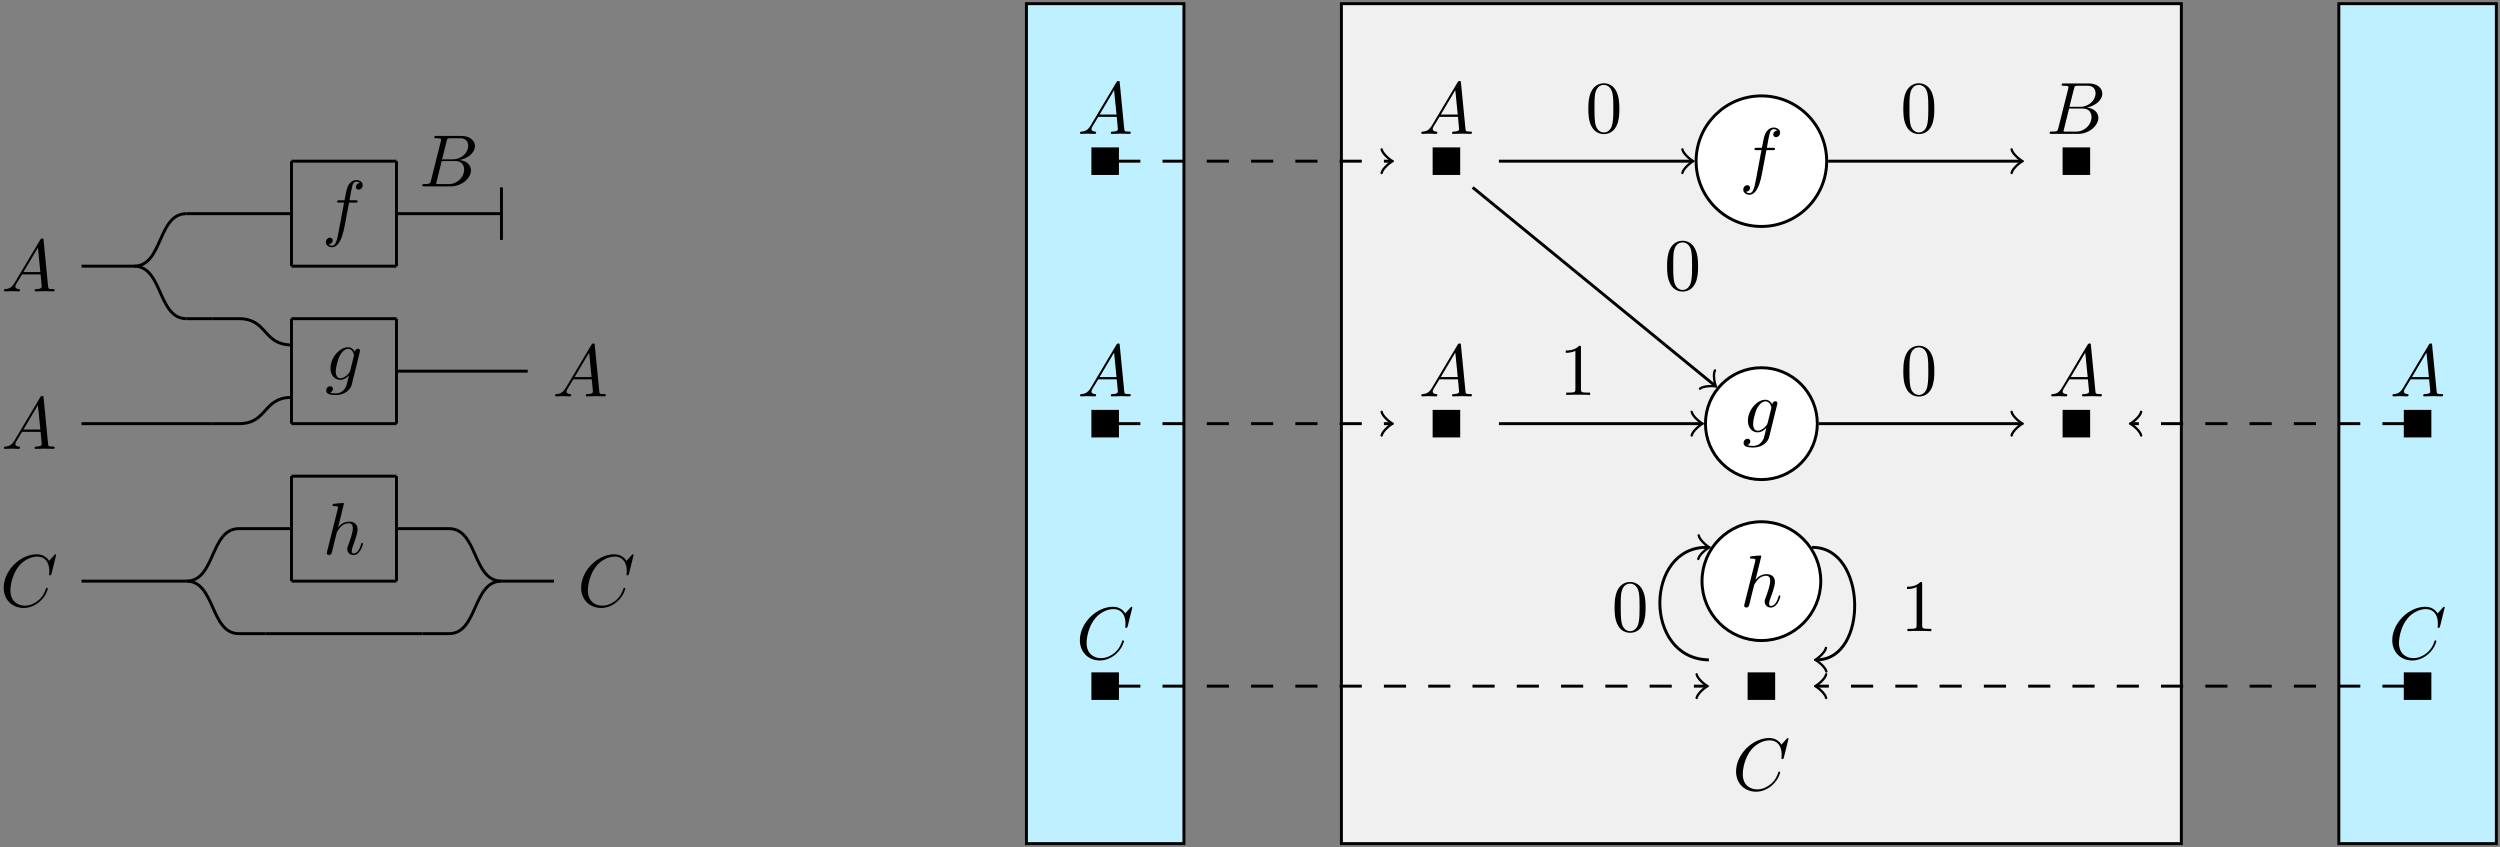 <?xml version="1.0" encoding="UTF-8"?>
<svg xmlns="http://www.w3.org/2000/svg" xmlns:xlink="http://www.w3.org/1999/xlink" width="337.485" height="114.382" viewBox="0 0 337.485 114.382">
<rect x="0" y="0" width="337.485" height="114.382" fill="#808080" stroke="none"/>
<defs>
<g>
<g id="glyph-0-0">
</g>
<g id="glyph-0-1">
<path d="M 1.781 -1.141 C 1.391 -0.484 1 -0.344 0.562 -0.312 C 0.438 -0.297 0.344 -0.297 0.344 -0.109 C 0.344 -0.047 0.406 0 0.484 0 C 0.75 0 1.062 -0.031 1.328 -0.031 C 1.672 -0.031 2.016 0 2.328 0 C 2.391 0 2.516 0 2.516 -0.188 C 2.516 -0.297 2.438 -0.312 2.359 -0.312 C 2.141 -0.328 1.891 -0.406 1.891 -0.656 C 1.891 -0.781 1.953 -0.891 2.031 -1.031 L 2.797 -2.297 L 5.297 -2.297 C 5.312 -2.094 5.453 -0.734 5.453 -0.641 C 5.453 -0.344 4.938 -0.312 4.734 -0.312 C 4.594 -0.312 4.5 -0.312 4.5 -0.109 C 4.5 0 4.609 0 4.641 0 C 5.047 0 5.469 -0.031 5.875 -0.031 C 6.125 -0.031 6.766 0 7.016 0 C 7.062 0 7.188 0 7.188 -0.203 C 7.188 -0.312 7.094 -0.312 6.953 -0.312 C 6.344 -0.312 6.344 -0.375 6.312 -0.672 L 5.703 -6.891 C 5.688 -7.094 5.688 -7.141 5.516 -7.141 C 5.359 -7.141 5.312 -7.062 5.25 -6.969 Z M 2.984 -2.609 L 4.938 -5.906 L 5.266 -2.609 Z M 2.984 -2.609 "/>
</g>
<g id="glyph-0-2">
<path d="M 7.578 -6.922 C 7.578 -6.953 7.562 -7.031 7.469 -7.031 C 7.438 -7.031 7.422 -7.016 7.312 -6.906 L 6.625 -6.141 C 6.531 -6.281 6.078 -7.031 4.969 -7.031 C 2.734 -7.031 0.5 -4.828 0.5 -2.516 C 0.5 -0.875 1.672 0.219 3.203 0.219 C 4.062 0.219 4.828 -0.172 5.359 -0.641 C 6.281 -1.453 6.453 -2.359 6.453 -2.391 C 6.453 -2.5 6.344 -2.5 6.328 -2.5 C 6.266 -2.5 6.219 -2.469 6.203 -2.391 C 6.109 -2.109 5.875 -1.391 5.188 -0.812 C 4.5 -0.266 3.875 -0.094 3.359 -0.094 C 2.469 -0.094 1.406 -0.609 1.406 -2.156 C 1.406 -2.734 1.609 -4.344 2.609 -5.516 C 3.219 -6.219 4.156 -6.719 5.047 -6.719 C 6.062 -6.719 6.656 -5.953 6.656 -4.797 C 6.656 -4.391 6.625 -4.391 6.625 -4.281 C 6.625 -4.188 6.734 -4.188 6.766 -4.188 C 6.891 -4.188 6.891 -4.203 6.953 -4.391 Z M 7.578 -6.922 "/>
</g>
<g id="glyph-0-3">
<path d="M 1.594 -0.781 C 1.5 -0.391 1.469 -0.312 0.688 -0.312 C 0.516 -0.312 0.422 -0.312 0.422 -0.109 C 0.422 0 0.516 0 0.688 0 L 4.25 0 C 5.828 0 7 -1.172 7 -2.156 C 7 -2.875 6.422 -3.453 5.453 -3.562 C 6.484 -3.75 7.531 -4.484 7.531 -5.438 C 7.531 -6.172 6.875 -6.812 5.688 -6.812 L 2.328 -6.812 C 2.141 -6.812 2.047 -6.812 2.047 -6.609 C 2.047 -6.5 2.141 -6.5 2.328 -6.5 C 2.344 -6.5 2.531 -6.5 2.703 -6.484 C 2.875 -6.453 2.969 -6.453 2.969 -6.312 C 2.969 -6.281 2.953 -6.25 2.938 -6.125 Z M 3.094 -3.656 L 3.719 -6.125 C 3.812 -6.469 3.828 -6.5 4.25 -6.5 L 5.547 -6.5 C 6.422 -6.5 6.625 -5.906 6.625 -5.469 C 6.625 -4.594 5.766 -3.656 4.562 -3.656 Z M 2.656 -0.312 C 2.516 -0.312 2.5 -0.312 2.438 -0.312 C 2.328 -0.328 2.297 -0.344 2.297 -0.422 C 2.297 -0.453 2.297 -0.469 2.359 -0.641 L 3.047 -3.422 L 4.922 -3.422 C 5.875 -3.422 6.078 -2.688 6.078 -2.266 C 6.078 -1.281 5.188 -0.312 4 -0.312 Z M 2.656 -0.312 "/>
</g>
<g id="glyph-0-4">
<path d="M 4.688 -3.766 C 4.703 -3.812 4.719 -3.875 4.719 -3.938 C 4.719 -4.109 4.609 -4.203 4.438 -4.203 C 4.344 -4.203 4.062 -4.141 4.031 -3.781 C 3.844 -4.141 3.5 -4.406 3.094 -4.406 C 1.969 -4.406 0.734 -3.016 0.734 -1.578 C 0.734 -0.594 1.328 0 2.047 0 C 2.641 0 3.109 -0.469 3.203 -0.578 L 3.219 -0.562 C 3.016 0.312 2.891 0.734 2.891 0.75 C 2.844 0.844 2.516 1.828 1.453 1.828 C 1.266 1.828 0.938 1.812 0.656 1.719 C 0.953 1.641 1.062 1.375 1.062 1.203 C 1.062 1.047 0.953 0.859 0.688 0.859 C 0.469 0.859 0.156 1.031 0.156 1.438 C 0.156 1.844 0.516 2.047 1.469 2.047 C 2.719 2.047 3.438 1.266 3.594 0.672 Z M 3.406 -1.281 C 3.344 -1.016 3.109 -0.766 2.891 -0.578 C 2.688 -0.406 2.375 -0.219 2.078 -0.219 C 1.578 -0.219 1.438 -0.734 1.438 -1.141 C 1.438 -1.609 1.719 -2.797 2 -3.297 C 2.266 -3.781 2.688 -4.188 3.109 -4.188 C 3.766 -4.188 3.906 -3.375 3.906 -3.328 C 3.906 -3.281 3.891 -3.219 3.875 -3.188 Z M 3.406 -1.281 "/>
</g>
<g id="glyph-0-5">
<path d="M 3.656 -3.984 L 4.516 -3.984 C 4.719 -3.984 4.812 -3.984 4.812 -4.188 C 4.812 -4.297 4.719 -4.297 4.547 -4.297 L 3.719 -4.297 L 3.922 -5.438 C 3.969 -5.641 4.109 -6.344 4.172 -6.469 C 4.25 -6.656 4.422 -6.812 4.641 -6.812 C 4.672 -6.812 4.938 -6.812 5.125 -6.625 C 4.688 -6.594 4.578 -6.234 4.578 -6.094 C 4.578 -5.859 4.766 -5.734 4.953 -5.734 C 5.219 -5.734 5.5 -5.969 5.5 -6.344 C 5.5 -6.797 5.047 -7.031 4.641 -7.031 C 4.297 -7.031 3.672 -6.844 3.375 -5.859 C 3.312 -5.656 3.281 -5.547 3.047 -4.297 L 2.359 -4.297 C 2.156 -4.297 2.047 -4.297 2.047 -4.109 C 2.047 -3.984 2.141 -3.984 2.328 -3.984 L 2.984 -3.984 L 2.25 -0.047 C 2.062 0.922 1.891 1.828 1.375 1.828 C 1.328 1.828 1.094 1.828 0.891 1.641 C 1.359 1.609 1.453 1.25 1.453 1.109 C 1.453 0.875 1.266 0.75 1.078 0.75 C 0.812 0.75 0.531 0.984 0.531 1.359 C 0.531 1.797 0.969 2.047 1.375 2.047 C 1.922 2.047 2.328 1.453 2.5 1.078 C 2.828 0.453 3.047 -0.75 3.062 -0.828 Z M 3.656 -3.984 "/>
</g>
<g id="glyph-0-6">
<path d="M 2.859 -6.812 C 2.859 -6.812 2.859 -6.922 2.734 -6.922 C 2.5 -6.922 1.781 -6.844 1.516 -6.812 C 1.438 -6.812 1.328 -6.797 1.328 -6.625 C 1.328 -6.5 1.422 -6.5 1.562 -6.5 C 2.047 -6.5 2.062 -6.438 2.062 -6.328 L 2.031 -6.125 L 0.594 -0.391 C 0.547 -0.25 0.547 -0.234 0.547 -0.172 C 0.547 0.062 0.75 0.109 0.844 0.109 C 1 0.109 1.156 -0.016 1.203 -0.156 L 1.391 -0.906 L 1.609 -1.797 C 1.672 -2.031 1.734 -2.25 1.781 -2.469 C 1.797 -2.531 1.891 -2.859 1.891 -2.922 C 1.922 -3.016 2.234 -3.562 2.578 -3.844 C 2.797 -4 3.094 -4.188 3.531 -4.188 C 3.953 -4.188 4.062 -3.844 4.062 -3.484 C 4.062 -2.953 3.688 -1.859 3.453 -1.25 C 3.375 -1.031 3.312 -0.906 3.312 -0.703 C 3.312 -0.234 3.672 0.109 4.141 0.109 C 5.078 0.109 5.438 -1.344 5.438 -1.422 C 5.438 -1.531 5.359 -1.531 5.328 -1.531 C 5.219 -1.531 5.219 -1.5 5.172 -1.344 C 5.031 -0.812 4.703 -0.109 4.156 -0.109 C 3.984 -0.109 3.922 -0.203 3.922 -0.438 C 3.922 -0.688 4 -0.922 4.094 -1.141 C 4.25 -1.578 4.703 -2.766 4.703 -3.344 C 4.703 -3.984 4.312 -4.406 3.562 -4.406 C 2.938 -4.406 2.453 -4.094 2.078 -3.641 Z M 2.859 -6.812 "/>
</g>
<g id="glyph-1-0">
</g>
<g id="glyph-1-1">
<path d="M 4.578 -3.188 C 4.578 -3.984 4.531 -4.781 4.188 -5.516 C 3.734 -6.484 2.906 -6.641 2.5 -6.641 C 1.891 -6.641 1.172 -6.375 0.75 -5.453 C 0.438 -4.766 0.391 -3.984 0.391 -3.188 C 0.391 -2.438 0.422 -1.547 0.844 -0.781 C 1.266 0.016 2 0.219 2.484 0.219 C 3.016 0.219 3.781 0.016 4.219 -0.938 C 4.531 -1.625 4.578 -2.406 4.578 -3.188 Z M 2.484 0 C 2.094 0 1.5 -0.25 1.328 -1.203 C 1.219 -1.797 1.219 -2.719 1.219 -3.312 C 1.219 -3.953 1.219 -4.609 1.297 -5.141 C 1.484 -6.328 2.234 -6.422 2.484 -6.422 C 2.812 -6.422 3.469 -6.234 3.656 -5.25 C 3.766 -4.688 3.766 -3.938 3.766 -3.312 C 3.766 -2.562 3.766 -1.891 3.656 -1.25 C 3.5 -0.297 2.938 0 2.484 0 Z M 2.484 0 "/>
</g>
<g id="glyph-1-2">
<path d="M 2.938 -6.375 C 2.938 -6.625 2.938 -6.641 2.703 -6.641 C 2.078 -6 1.203 -6 0.891 -6 L 0.891 -5.688 C 1.094 -5.688 1.672 -5.688 2.188 -5.953 L 2.188 -0.781 C 2.188 -0.422 2.156 -0.312 1.266 -0.312 L 0.953 -0.312 L 0.953 0 C 1.297 -0.031 2.156 -0.031 2.562 -0.031 C 2.953 -0.031 3.828 -0.031 4.172 0 L 4.172 -0.312 L 3.859 -0.312 C 2.953 -0.312 2.938 -0.422 2.938 -0.781 Z M 2.938 -6.375 "/>
</g>
</g>
<clipPath id="clip-0">
<path clip-rule="nonzero" d="M 180 0 L 295 0 L 295 114.383 L 180 114.383 Z M 180 0 "/>
</clipPath>
<clipPath id="clip-1">
<path clip-rule="nonzero" d="M 315 0 L 337.484 0 L 337.484 114.383 L 315 114.383 Z M 315 0 "/>
</clipPath>
<clipPath id="clip-2">
<path clip-rule="nonzero" d="M 138 0 L 161 0 L 161 114.383 L 138 114.383 Z M 138 0 "/>
</clipPath>
</defs>
<path fill="none" stroke-width="0.399" stroke-linecap="butt" stroke-linejoin="miter" stroke="rgb(0%, 0%, 0%)" stroke-opacity="1" stroke-miterlimit="10" d="M -99.212 21.261 L -92.126 21.261 " transform="matrix(1, 0, 0, -1, 110.216, 57.191)"/>
<path fill="none" stroke-width="0.399" stroke-linecap="butt" stroke-linejoin="miter" stroke="rgb(0%, 0%, 0%)" stroke-opacity="1" stroke-miterlimit="10" d="M -92.126 21.261 C -88.204 21.261 -88.966 28.347 -85.04 28.347 " transform="matrix(1, 0, 0, -1, 110.216, 57.191)"/>
<path fill="none" stroke-width="0.399" stroke-linecap="butt" stroke-linejoin="miter" stroke="rgb(0%, 0%, 0%)" stroke-opacity="1" stroke-miterlimit="10" d="M -92.126 21.261 C -88.204 21.261 -88.966 14.171 -85.04 14.171 " transform="matrix(1, 0, 0, -1, 110.216, 57.191)"/>
<path fill="none" stroke-width="0.399" stroke-linecap="butt" stroke-linejoin="miter" stroke="rgb(0%, 0%, 0%)" stroke-opacity="1" stroke-miterlimit="10" d="M -85.04 14.171 L -81.497 14.171 " transform="matrix(1, 0, 0, -1, 110.216, 57.191)"/>
<path fill="none" stroke-width="0.399" stroke-linecap="butt" stroke-linejoin="miter" stroke="rgb(0%, 0%, 0%)" stroke-opacity="1" stroke-miterlimit="10" d="M -85.04 28.347 L -70.868 28.347 " transform="matrix(1, 0, 0, -1, 110.216, 57.191)"/>
<path fill="none" stroke-width="0.399" stroke-linecap="butt" stroke-linejoin="miter" stroke="rgb(0%, 0%, 0%)" stroke-opacity="1" stroke-miterlimit="10" d="M -99.212 -0 L -81.497 -0 " transform="matrix(1, 0, 0, -1, 110.216, 57.191)"/>
<path fill="none" stroke-width="0.399" stroke-linecap="butt" stroke-linejoin="miter" stroke="rgb(0%, 0%, 0%)" stroke-opacity="1" stroke-miterlimit="10" d="M -99.212 -21.258 L -85.04 -21.258 " transform="matrix(1, 0, 0, -1, 110.216, 57.191)"/>
<path fill="none" stroke-width="0.399" stroke-linecap="butt" stroke-linejoin="miter" stroke="rgb(0%, 0%, 0%)" stroke-opacity="1" stroke-miterlimit="10" d="M -85.04 -21.258 C -81.118 -21.258 -81.876 -14.172 -77.954 -14.172 " transform="matrix(1, 0, 0, -1, 110.216, 57.191)"/>
<path fill="none" stroke-width="0.399" stroke-linecap="butt" stroke-linejoin="miter" stroke="rgb(0%, 0%, 0%)" stroke-opacity="1" stroke-miterlimit="10" d="M -85.04 -21.258 C -81.118 -21.258 -81.876 -28.348 -77.954 -28.348 " transform="matrix(1, 0, 0, -1, 110.216, 57.191)"/>
<path fill="none" stroke-width="0.399" stroke-linecap="butt" stroke-linejoin="miter" stroke="rgb(0%, 0%, 0%)" stroke-opacity="1" stroke-miterlimit="10" d="M -35.435 -21.258 L -42.521 -21.258 " transform="matrix(1, 0, 0, -1, 110.216, 57.191)"/>
<path fill="none" stroke-width="0.399" stroke-linecap="butt" stroke-linejoin="miter" stroke="rgb(0%, 0%, 0%)" stroke-opacity="1" stroke-miterlimit="10" d="M -42.521 -21.258 C -46.443 -21.258 -45.685 -14.172 -49.607 -14.172 " transform="matrix(1, 0, 0, -1, 110.216, 57.191)"/>
<path fill="none" stroke-width="0.399" stroke-linecap="butt" stroke-linejoin="miter" stroke="rgb(0%, 0%, 0%)" stroke-opacity="1" stroke-miterlimit="10" d="M -42.521 -21.258 C -46.443 -21.258 -45.685 -28.348 -49.607 -28.348 " transform="matrix(1, 0, 0, -1, 110.216, 57.191)"/>
<path fill="none" stroke-width="0.399" stroke-linecap="butt" stroke-linejoin="miter" stroke="rgb(0%, 0%, 0%)" stroke-opacity="1" stroke-miterlimit="10" d="M -77.954 -28.348 L -74.411 -28.348 " transform="matrix(1, 0, 0, -1, 110.216, 57.191)"/>
<path fill="none" stroke-width="0.399" stroke-linecap="butt" stroke-linejoin="miter" stroke="rgb(0%, 0%, 0%)" stroke-opacity="1" stroke-miterlimit="10" d="M -53.15 -28.348 L -49.607 -28.348 " transform="matrix(1, 0, 0, -1, 110.216, 57.191)"/>
<path fill="none" stroke-width="0.399" stroke-linecap="butt" stroke-linejoin="miter" stroke="rgb(0%, 0%, 0%)" stroke-opacity="1" stroke-miterlimit="10" d="M -74.411 -28.348 L -53.15 -28.348 " transform="matrix(1, 0, 0, -1, 110.216, 57.191)"/>
<path fill="none" stroke-width="0.399" stroke-linecap="butt" stroke-linejoin="miter" stroke="rgb(0%, 0%, 0%)" stroke-opacity="1" stroke-miterlimit="10" d="M -42.521 31.89 L -42.521 24.804 " transform="matrix(1, 0, 0, -1, 110.216, 57.191)"/>
<path fill="none" stroke-width="0.399" stroke-linecap="butt" stroke-linejoin="miter" stroke="rgb(0%, 0%, 0%)" stroke-opacity="1" stroke-miterlimit="10" d="M -56.693 28.347 L -42.521 28.347 " transform="matrix(1, 0, 0, -1, 110.216, 57.191)"/>
<path fill="none" stroke-width="0.399" stroke-linecap="butt" stroke-linejoin="miter" stroke="rgb(0%, 0%, 0%)" stroke-opacity="1" stroke-miterlimit="10" d="M -70.868 14.171 L -56.693 14.171 " transform="matrix(1, 0, 0, -1, 110.216, 57.191)"/>
<path fill="none" stroke-width="0.399" stroke-linecap="butt" stroke-linejoin="miter" stroke="rgb(0%, 0%, 0%)" stroke-opacity="1" stroke-miterlimit="10" d="M -56.693 14.171 L -56.693 -0 " transform="matrix(1, 0, 0, -1, 110.216, 57.191)"/>
<path fill="none" stroke-width="0.399" stroke-linecap="butt" stroke-linejoin="miter" stroke="rgb(0%, 0%, 0%)" stroke-opacity="1" stroke-miterlimit="10" d="M -56.693 -0 L -70.868 -0 " transform="matrix(1, 0, 0, -1, 110.216, 57.191)"/>
<path fill="none" stroke-width="0.399" stroke-linecap="butt" stroke-linejoin="miter" stroke="rgb(0%, 0%, 0%)" stroke-opacity="1" stroke-miterlimit="10" d="M -70.868 -0 L -70.868 14.171 " transform="matrix(1, 0, 0, -1, 110.216, 57.191)"/>
<path fill="none" stroke-width="0.399" stroke-linecap="butt" stroke-linejoin="miter" stroke="rgb(0%, 0%, 0%)" stroke-opacity="1" stroke-miterlimit="10" d="M -77.954 14.171 C -74.075 14.171 -74.743 10.629 -70.868 10.629 " transform="matrix(1, 0, 0, -1, 110.216, 57.191)"/>
<path fill="none" stroke-width="0.399" stroke-linecap="butt" stroke-linejoin="miter" stroke="rgb(0%, 0%, 0%)" stroke-opacity="1" stroke-miterlimit="10" d="M -56.693 7.086 L -38.978 7.086 " transform="matrix(1, 0, 0, -1, 110.216, 57.191)"/>
<path fill="none" stroke-width="0.399" stroke-linecap="butt" stroke-linejoin="miter" stroke="rgb(0%, 0%, 0%)" stroke-opacity="1" stroke-miterlimit="10" d="M -77.954 -0 C -74.075 -0 -74.743 3.543 -70.868 3.543 " transform="matrix(1, 0, 0, -1, 110.216, 57.191)"/>
<path fill="none" stroke-width="0.399" stroke-linecap="butt" stroke-linejoin="miter" stroke="rgb(0%, 0%, 0%)" stroke-opacity="1" stroke-miterlimit="10" d="M -70.868 35.433 L -56.693 35.433 " transform="matrix(1, 0, 0, -1, 110.216, 57.191)"/>
<path fill="none" stroke-width="0.399" stroke-linecap="butt" stroke-linejoin="miter" stroke="rgb(0%, 0%, 0%)" stroke-opacity="1" stroke-miterlimit="10" d="M -56.693 35.433 L -56.693 21.261 " transform="matrix(1, 0, 0, -1, 110.216, 57.191)"/>
<path fill="none" stroke-width="0.399" stroke-linecap="butt" stroke-linejoin="miter" stroke="rgb(0%, 0%, 0%)" stroke-opacity="1" stroke-miterlimit="10" d="M -56.693 21.261 L -70.868 21.261 " transform="matrix(1, 0, 0, -1, 110.216, 57.191)"/>
<path fill="none" stroke-width="0.399" stroke-linecap="butt" stroke-linejoin="miter" stroke="rgb(0%, 0%, 0%)" stroke-opacity="1" stroke-miterlimit="10" d="M -70.868 21.261 L -70.868 35.433 " transform="matrix(1, 0, 0, -1, 110.216, 57.191)"/>
<path fill="none" stroke-width="0.399" stroke-linecap="butt" stroke-linejoin="miter" stroke="rgb(0%, 0%, 0%)" stroke-opacity="1" stroke-miterlimit="10" d="M -81.497 14.171 L -77.954 14.171 " transform="matrix(1, 0, 0, -1, 110.216, 57.191)"/>
<path fill="none" stroke-width="0.399" stroke-linecap="butt" stroke-linejoin="miter" stroke="rgb(0%, 0%, 0%)" stroke-opacity="1" stroke-miterlimit="10" d="M -81.497 -0 L -77.954 -0 " transform="matrix(1, 0, 0, -1, 110.216, 57.191)"/>
<path fill="none" stroke-width="0.399" stroke-linecap="butt" stroke-linejoin="miter" stroke="rgb(0%, 0%, 0%)" stroke-opacity="1" stroke-miterlimit="10" d="M -70.868 -7.086 L -56.693 -7.086 " transform="matrix(1, 0, 0, -1, 110.216, 57.191)"/>
<path fill="none" stroke-width="0.399" stroke-linecap="butt" stroke-linejoin="miter" stroke="rgb(0%, 0%, 0%)" stroke-opacity="1" stroke-miterlimit="10" d="M -56.693 -7.086 L -56.693 -21.258 " transform="matrix(1, 0, 0, -1, 110.216, 57.191)"/>
<path fill="none" stroke-width="0.399" stroke-linecap="butt" stroke-linejoin="miter" stroke="rgb(0%, 0%, 0%)" stroke-opacity="1" stroke-miterlimit="10" d="M -56.693 -21.258 L -70.868 -21.258 " transform="matrix(1, 0, 0, -1, 110.216, 57.191)"/>
<path fill="none" stroke-width="0.399" stroke-linecap="butt" stroke-linejoin="miter" stroke="rgb(0%, 0%, 0%)" stroke-opacity="1" stroke-miterlimit="10" d="M -70.868 -21.258 L -70.868 -7.086 " transform="matrix(1, 0, 0, -1, 110.216, 57.191)"/>
<path fill="none" stroke-width="0.399" stroke-linecap="butt" stroke-linejoin="miter" stroke="rgb(0%, 0%, 0%)" stroke-opacity="1" stroke-miterlimit="10" d="M -77.954 -14.172 L -70.868 -14.172 " transform="matrix(1, 0, 0, -1, 110.216, 57.191)"/>
<path fill="none" stroke-width="0.399" stroke-linecap="butt" stroke-linejoin="miter" stroke="rgb(0%, 0%, 0%)" stroke-opacity="1" stroke-miterlimit="10" d="M -56.693 -14.172 L -49.607 -14.172 " transform="matrix(1, 0, 0, -1, 110.216, 57.191)"/>
<path fill-rule="nonzero" fill="rgb(94.119%, 94.119%, 94.119%)" fill-opacity="1" d="M 294.469 113.883 L 181.082 113.883 L 181.082 0.496 L 294.469 0.496 Z M 294.469 113.883 "/>
<g clip-path="url(#clip-0)">
<path fill="none" stroke-width="0.399" stroke-linecap="butt" stroke-linejoin="miter" stroke="rgb(0%, 0%, 0%)" stroke-opacity="1" stroke-miterlimit="10" d="M 184.253 -56.692 L 70.866 -56.692 L 70.866 56.695 L 184.253 56.695 Z M 184.253 -56.692 " transform="matrix(1, 0, 0, -1, 110.216, 57.191)"/>
</g>
<path fill-rule="nonzero" fill="rgb(74.509%, 94.119%, 100%)" fill-opacity="1" d="M 315.73 0.496 L 336.992 0.496 L 336.992 113.883 L 315.73 113.883 Z M 315.73 0.496 "/>
<g clip-path="url(#clip-1)">
<path fill="none" stroke-width="0.399" stroke-linecap="butt" stroke-linejoin="miter" stroke="rgb(0%, 0%, 0%)" stroke-opacity="1" stroke-miterlimit="10" d="M 205.514 56.695 L 226.776 56.695 L 226.776 -56.692 L 205.514 -56.692 Z M 205.514 56.695 " transform="matrix(1, 0, 0, -1, 110.216, 57.191)"/>
</g>
<path fill-rule="nonzero" fill="rgb(74.509%, 94.119%, 100%)" fill-opacity="1" d="M 138.562 0.496 L 159.824 0.496 L 159.824 113.883 L 138.562 113.883 Z M 138.562 0.496 "/>
<g clip-path="url(#clip-2)">
<path fill="none" stroke-width="0.399" stroke-linecap="butt" stroke-linejoin="miter" stroke="rgb(0%, 0%, 0%)" stroke-opacity="1" stroke-miterlimit="10" d="M 28.346 56.695 L 49.608 56.695 L 49.608 -56.692 L 28.346 -56.692 Z M 28.346 56.695 " transform="matrix(1, 0, 0, -1, 110.216, 57.191)"/>
</g>
<path fill="none" stroke-width="0.399" stroke-linecap="butt" stroke-linejoin="miter" stroke="rgb(0%, 0%, 0%)" stroke-opacity="1" stroke-miterlimit="10" d="M 120.475 -31.891 C 111.557 -31.743 111.807 -16.555 120.268 -16.696 " transform="matrix(1, 0, 0, -1, 110.216, 57.191)"/>
<path fill="none" stroke-width="0.319" stroke-linecap="round" stroke-linejoin="round" stroke="rgb(0%, 0%, 0%)" stroke-opacity="1" stroke-miterlimit="10" d="M -1.197 1.593 C -1.097 0.997 0 0.101 0.299 0.001 C -0.001 -0.098 -1.095 -0.995 -1.195 -1.595 " transform="matrix(1, 0.017, 0.017, -1, 230.483, 73.886)"/>
<path fill="none" stroke-width="0.399" stroke-linecap="butt" stroke-linejoin="miter" stroke="rgb(0%, 0%, 0%)" stroke-opacity="1" stroke-miterlimit="10" d="M 134.397 -16.704 C 141.827 -16.579 142.077 -31.766 135.104 -31.883 " transform="matrix(1, 0, 0, -1, 110.216, 57.191)"/>
<path fill="none" stroke-width="0.319" stroke-linecap="round" stroke-linejoin="round" stroke="rgb(0%, 0%, 0%)" stroke-opacity="1" stroke-miterlimit="10" d="M -1.195 1.595 C -1.096 0.995 -0.001 0.098 0.298 -0 C -0 -0.101 -1.097 -0.997 -1.197 -1.593 " transform="matrix(-1, 0.017, 0.017, 1, 245.322, 89.074)"/>
<path fill="none" stroke-width="0.399" stroke-linecap="butt" stroke-linejoin="miter" stroke="rgb(0%, 0%, 0%)" stroke-opacity="1" stroke-miterlimit="10" d="M 92.128 -0 L 119.354 -0 " transform="matrix(1, 0, 0, -1, 110.216, 57.191)"/>
<path fill="none" stroke-width="0.319" stroke-linecap="round" stroke-linejoin="round" stroke="rgb(0%, 0%, 0%)" stroke-opacity="1" stroke-miterlimit="10" d="M -1.197 1.593 C -1.096 0.996 0.002 0.101 0.299 -0 C 0.002 -0.098 -1.096 -0.997 -1.197 -1.594 " transform="matrix(1, 0, 0, -1, 229.568, 57.191)"/>
<path fill="none" stroke-width="0.399" stroke-linecap="butt" stroke-linejoin="miter" stroke="rgb(0%, 0%, 0%)" stroke-opacity="1" stroke-miterlimit="10" d="M 92.128 35.433 L 118.093 35.433 " transform="matrix(1, 0, 0, -1, 110.216, 57.191)"/>
<path fill="none" stroke-width="0.319" stroke-linecap="round" stroke-linejoin="round" stroke="rgb(0%, 0%, 0%)" stroke-opacity="1" stroke-miterlimit="10" d="M -1.194 1.593 C -1.097 0.996 0.001 0.101 0.298 -0 C 0.001 -0.098 -1.097 -0.996 -1.194 -1.594 " transform="matrix(1, 0, 0, -1, 228.308, 21.758)"/>
<path fill="none" stroke-width="0.399" stroke-linecap="butt" stroke-linejoin="miter" stroke="rgb(0%, 0%, 0%)" stroke-opacity="1" stroke-miterlimit="10" d="M 136.573 35.433 L 162.534 35.433 " transform="matrix(1, 0, 0, -1, 110.216, 57.191)"/>
<path fill="none" stroke-width="0.319" stroke-linecap="round" stroke-linejoin="round" stroke="rgb(0%, 0%, 0%)" stroke-opacity="1" stroke-miterlimit="10" d="M -1.197 1.593 C -1.096 0.996 -0.002 0.101 0.299 -0 C -0.002 -0.098 -1.096 -0.996 -1.197 -1.594 " transform="matrix(1, 0, 0, -1, 272.752, 21.758)"/>
<path fill="none" stroke-width="0.399" stroke-linecap="butt" stroke-linejoin="miter" stroke="rgb(0%, 0%, 0%)" stroke-opacity="1" stroke-miterlimit="10" d="M 135.311 -0 L 162.534 -0 " transform="matrix(1, 0, 0, -1, 110.216, 57.191)"/>
<path fill="none" stroke-width="0.319" stroke-linecap="round" stroke-linejoin="round" stroke="rgb(0%, 0%, 0%)" stroke-opacity="1" stroke-miterlimit="10" d="M -1.197 1.593 C -1.096 0.996 -0.002 0.101 0.299 -0 C -0.002 -0.098 -1.096 -0.997 -1.197 -1.594 " transform="matrix(1, 0, 0, -1, 272.752, 57.191)"/>
<path fill="none" stroke-width="0.399" stroke-linecap="butt" stroke-linejoin="miter" stroke="rgb(0%, 0%, 0%)" stroke-opacity="1" stroke-dasharray="2.989 2.989" stroke-miterlimit="10" d="M 40.737 -35.434 L 120.014 -35.434 " transform="matrix(1, 0, 0, -1, 110.216, 57.191)"/>
<path fill="none" stroke-width="0.319" stroke-linecap="round" stroke-linejoin="round" stroke="rgb(0%, 0%, 0%)" stroke-opacity="1" stroke-miterlimit="10" d="M -1.196 1.593 C -1.095 0.996 -0.001 0.101 0.3 -0.001 C -0.001 -0.098 -1.095 -0.997 -1.196 -1.594 " transform="matrix(1, 0, 0, -1, 230.232, 92.624)"/>
<path fill="none" stroke-width="0.399" stroke-linecap="butt" stroke-linejoin="miter" stroke="rgb(0%, 0%, 0%)" stroke-opacity="1" stroke-dasharray="2.989 2.989" stroke-miterlimit="10" d="M 214.386 -35.434 L 135.104 -35.434 " transform="matrix(1, 0, 0, -1, 110.216, 57.191)"/>
<path fill="none" stroke-width="0.319" stroke-linecap="round" stroke-linejoin="round" stroke="rgb(0%, 0%, 0%)" stroke-opacity="1" stroke-miterlimit="10" d="M -1.194 1.594 C -1.096 0.997 0.001 0.098 0.298 0.001 C 0.001 -0.101 -1.096 -0.996 -1.194 -1.593 " transform="matrix(-1, 0, 0, 1, 245.322, 92.624)"/>
<path fill="none" stroke-width="0.399" stroke-linecap="butt" stroke-linejoin="miter" stroke="rgb(0%, 0%, 0%)" stroke-opacity="1" stroke-dasharray="2.989 2.989" stroke-miterlimit="10" d="M 214.386 -0 L 177.628 -0 " transform="matrix(1, 0, 0, -1, 110.216, 57.191)"/>
<path fill="none" stroke-width="0.319" stroke-linecap="round" stroke-linejoin="round" stroke="rgb(0%, 0%, 0%)" stroke-opacity="1" stroke-miterlimit="10" d="M -1.197 1.594 C -1.096 0.997 -0.002 0.098 0.299 0 C -0.002 -0.101 -1.096 -0.996 -1.197 -1.593 " transform="matrix(-1, 0, 0, 1, 287.842, 57.191)"/>
<path fill="none" stroke-width="0.399" stroke-linecap="butt" stroke-linejoin="miter" stroke="rgb(0%, 0%, 0%)" stroke-opacity="1" stroke-dasharray="2.989 2.989" stroke-miterlimit="10" d="M 40.737 35.433 L 77.495 35.433 " transform="matrix(1, 0, 0, -1, 110.216, 57.191)"/>
<path fill="none" stroke-width="0.319" stroke-linecap="round" stroke-linejoin="round" stroke="rgb(0%, 0%, 0%)" stroke-opacity="1" stroke-miterlimit="10" d="M -1.196 1.593 C -1.094 0.996 -0.001 0.101 0.3 -0 C -0.001 -0.098 -1.094 -0.996 -1.196 -1.594 " transform="matrix(1, 0, 0, -1, 187.711, 21.758)"/>
<path fill="none" stroke-width="0.399" stroke-linecap="butt" stroke-linejoin="miter" stroke="rgb(0%, 0%, 0%)" stroke-opacity="1" stroke-dasharray="2.989 2.989" stroke-miterlimit="10" d="M 40.737 -0 L 77.495 -0 " transform="matrix(1, 0, 0, -1, 110.216, 57.191)"/>
<path fill="none" stroke-width="0.319" stroke-linecap="round" stroke-linejoin="round" stroke="rgb(0%, 0%, 0%)" stroke-opacity="1" stroke-miterlimit="10" d="M -1.196 1.593 C -1.094 0.996 -0.001 0.101 0.3 -0 C -0.001 -0.098 -1.094 -0.997 -1.196 -1.594 " transform="matrix(1, 0, 0, -1, 187.711, 57.191)"/>
<path fill="none" stroke-width="0.399" stroke-linecap="butt" stroke-linejoin="miter" stroke="rgb(0%, 0%, 0%)" stroke-opacity="1" stroke-miterlimit="10" d="M 88.585 31.89 L 121.21 5.199 " transform="matrix(1, 0, 0, -1, 110.216, 57.191)"/>
<path fill="none" stroke-width="0.319" stroke-linecap="round" stroke-linejoin="round" stroke="rgb(0%, 0%, 0%)" stroke-opacity="1" stroke-miterlimit="10" d="M -1.195 1.593 C -1.097 0.997 0.002 0.099 0.3 -0 C -0.002 -0.1 -1.096 -0.996 -1.198 -1.594 " transform="matrix(0.774, 0.633, 0.633, -0.774, 231.424, 51.994)"/>
<g fill="rgb(0%, 0%, 0%)" fill-opacity="1">
<use xlink:href="#glyph-0-1" x="0.181" y="39.335"/>
</g>
<g fill="rgb(0%, 0%, 0%)" fill-opacity="1">
<use xlink:href="#glyph-0-1" x="0.181" y="60.595"/>
</g>
<g fill="rgb(0%, 0%, 0%)" fill-opacity="1">
<use xlink:href="#glyph-0-2" x="0" y="81.855"/>
</g>
<g fill="rgb(0%, 0%, 0%)" fill-opacity="1">
<use xlink:href="#glyph-0-2" x="77.953" y="81.855"/>
</g>
<g fill="rgb(0%, 0%, 0%)" fill-opacity="1">
<use xlink:href="#glyph-0-1" x="74.59" y="53.508"/>
</g>
<g fill="rgb(0%, 0%, 0%)" fill-opacity="1">
<use xlink:href="#glyph-0-3" x="56.581" y="25.162"/>
</g>
<g fill="rgb(0%, 0%, 0%)" fill-opacity="1">
<use xlink:href="#glyph-0-4" x="43.882" y="51.281"/>
</g>
<g fill="rgb(0%, 0%, 0%)" fill-opacity="1">
<use xlink:href="#glyph-0-5" x="43.462" y="31.335"/>
</g>
<g fill="rgb(0%, 0%, 0%)" fill-opacity="1">
<use xlink:href="#glyph-0-6" x="43.566" y="74.823"/>
</g>
<path fill-rule="nonzero" fill="rgb(0%, 0%, 0%)" fill-opacity="1" stroke-width="0.399" stroke-linecap="butt" stroke-linejoin="miter" stroke="rgb(0%, 0%, 0%)" stroke-opacity="1" stroke-miterlimit="10" d="M 217.804 1.66 L 214.483 1.66 L 214.483 -1.661 L 217.804 -1.661 Z M 217.804 1.66 " transform="matrix(1, 0, 0, -1, 110.216, 57.191)"/>
<path fill-rule="nonzero" fill="rgb(0%, 0%, 0%)" fill-opacity="1" stroke-width="0.399" stroke-linecap="butt" stroke-linejoin="miter" stroke="rgb(0%, 0%, 0%)" stroke-opacity="1" stroke-miterlimit="10" d="M 217.804 -33.774 L 214.483 -33.774 L 214.483 -37.094 L 217.804 -37.094 Z M 217.804 -33.774 " transform="matrix(1, 0, 0, -1, 110.216, 57.191)"/>
<path fill-rule="nonzero" fill="rgb(0%, 0%, 0%)" fill-opacity="1" stroke-width="0.399" stroke-linecap="butt" stroke-linejoin="miter" stroke="rgb(0%, 0%, 0%)" stroke-opacity="1" stroke-miterlimit="10" d="M 40.636 1.66 L 37.315 1.66 L 37.315 -1.661 L 40.636 -1.661 Z M 40.636 1.66 " transform="matrix(1, 0, 0, -1, 110.216, 57.191)"/>
<path fill-rule="nonzero" fill="rgb(0%, 0%, 0%)" fill-opacity="1" stroke-width="0.399" stroke-linecap="butt" stroke-linejoin="miter" stroke="rgb(0%, 0%, 0%)" stroke-opacity="1" stroke-miterlimit="10" d="M 40.636 37.093 L 37.315 37.093 L 37.315 33.773 L 40.636 33.773 Z M 40.636 37.093 " transform="matrix(1, 0, 0, -1, 110.216, 57.191)"/>
<path fill-rule="nonzero" fill="rgb(0%, 0%, 0%)" fill-opacity="1" stroke-width="0.399" stroke-linecap="butt" stroke-linejoin="miter" stroke="rgb(0%, 0%, 0%)" stroke-opacity="1" stroke-miterlimit="10" d="M 40.636 -33.774 L 37.315 -33.774 L 37.315 -37.094 L 40.636 -37.094 Z M 40.636 -33.774 " transform="matrix(1, 0, 0, -1, 110.216, 57.191)"/>
<path fill-rule="nonzero" fill="rgb(0%, 0%, 0%)" fill-opacity="1" stroke-width="0.399" stroke-linecap="butt" stroke-linejoin="miter" stroke="rgb(0%, 0%, 0%)" stroke-opacity="1" stroke-miterlimit="10" d="M 171.741 37.093 L 168.421 37.093 L 168.421 33.773 L 171.741 33.773 Z M 171.741 37.093 " transform="matrix(1, 0, 0, -1, 110.216, 57.191)"/>
<path fill-rule="nonzero" fill="rgb(0%, 0%, 0%)" fill-opacity="1" stroke-width="0.399" stroke-linecap="butt" stroke-linejoin="miter" stroke="rgb(0%, 0%, 0%)" stroke-opacity="1" stroke-miterlimit="10" d="M 86.702 37.093 L 83.382 37.093 L 83.382 33.773 L 86.702 33.773 Z M 86.702 37.093 " transform="matrix(1, 0, 0, -1, 110.216, 57.191)"/>
<path fill-rule="nonzero" fill="rgb(0%, 0%, 0%)" fill-opacity="1" stroke-width="0.399" stroke-linecap="butt" stroke-linejoin="miter" stroke="rgb(0%, 0%, 0%)" stroke-opacity="1" stroke-miterlimit="10" d="M 86.702 1.66 L 83.382 1.66 L 83.382 -1.661 L 86.702 -1.661 Z M 86.702 1.66 " transform="matrix(1, 0, 0, -1, 110.216, 57.191)"/>
<path fill-rule="nonzero" fill="rgb(0%, 0%, 0%)" fill-opacity="1" stroke-width="0.399" stroke-linecap="butt" stroke-linejoin="miter" stroke="rgb(0%, 0%, 0%)" stroke-opacity="1" stroke-miterlimit="10" d="M 171.741 1.66 L 168.421 1.66 L 168.421 -1.661 L 171.741 -1.661 Z M 171.741 1.66 " transform="matrix(1, 0, 0, -1, 110.216, 57.191)"/>
<path fill-rule="nonzero" fill="rgb(0%, 0%, 0%)" fill-opacity="1" stroke-width="0.399" stroke-linecap="butt" stroke-linejoin="miter" stroke="rgb(0%, 0%, 0%)" stroke-opacity="1" stroke-miterlimit="10" d="M 129.221 -33.774 L 125.901 -33.774 L 125.901 -37.094 L 129.221 -37.094 Z M 129.221 -33.774 " transform="matrix(1, 0, 0, -1, 110.216, 57.191)"/>
<path fill-rule="nonzero" fill="rgb(100%, 100%, 100%)" fill-opacity="1" stroke-width="0.399" stroke-linecap="butt" stroke-linejoin="miter" stroke="rgb(0%, 0%, 0%)" stroke-opacity="1" stroke-miterlimit="10" d="M 136.374 35.433 C 136.374 40.3 132.429 44.246 127.561 44.246 C 122.694 44.246 118.749 40.3 118.749 35.433 C 118.749 30.566 122.694 26.621 127.561 26.621 C 132.429 26.621 136.374 30.566 136.374 35.433 Z M 136.374 35.433 " transform="matrix(1, 0, 0, -1, 110.216, 57.191)"/>
<g fill="rgb(0%, 0%, 0%)" fill-opacity="1">
<use xlink:href="#glyph-0-5" x="234.8" y="24.249"/>
</g>
<path fill-rule="nonzero" fill="rgb(100%, 100%, 100%)" fill-opacity="1" stroke-width="0.399" stroke-linecap="butt" stroke-linejoin="miter" stroke="rgb(0%, 0%, 0%)" stroke-opacity="1" stroke-miterlimit="10" d="M 135.112 -0 C 135.112 4.171 131.729 7.55 127.561 7.55 C 123.389 7.55 120.011 4.171 120.011 -0 C 120.011 -4.168 123.389 -7.551 127.561 -7.551 C 131.729 -7.551 135.112 -4.168 135.112 -0 Z M 135.112 -0 " transform="matrix(1, 0, 0, -1, 110.216, 57.191)"/>
<g fill="rgb(0%, 0%, 0%)" fill-opacity="1">
<use xlink:href="#glyph-0-4" x="235.22" y="58.367"/>
</g>
<path fill-rule="nonzero" fill="rgb(100%, 100%, 100%)" fill-opacity="1" stroke-width="0.399" stroke-linecap="butt" stroke-linejoin="miter" stroke="rgb(0%, 0%, 0%)" stroke-opacity="1" stroke-miterlimit="10" d="M 135.577 -21.258 C 135.577 -16.832 131.987 -13.243 127.561 -13.243 C 123.132 -13.243 119.546 -16.832 119.546 -21.258 C 119.546 -25.688 123.132 -29.278 127.561 -29.278 C 131.987 -29.278 135.577 -25.688 135.577 -21.258 Z M 135.577 -21.258 " transform="matrix(1, 0, 0, -1, 110.216, 57.191)"/>
<g fill="rgb(0%, 0%, 0%)" fill-opacity="1">
<use xlink:href="#glyph-0-6" x="234.905" y="81.91"/>
</g>
<g fill="rgb(0%, 0%, 0%)" fill-opacity="1">
<use xlink:href="#glyph-1-1" x="214.025" y="17.882"/>
</g>
<g fill="rgb(0%, 0%, 0%)" fill-opacity="1">
<use xlink:href="#glyph-1-1" x="224.654" y="39.141"/>
</g>
<g fill="rgb(0%, 0%, 0%)" fill-opacity="1">
<use xlink:href="#glyph-1-2" x="210.481" y="53.315"/>
</g>
<g fill="rgb(0%, 0%, 0%)" fill-opacity="1">
<use xlink:href="#glyph-1-1" x="217.568" y="85.204"/>
</g>
<g fill="rgb(0%, 0%, 0%)" fill-opacity="1">
<use xlink:href="#glyph-1-2" x="256.544" y="85.204"/>
</g>
<g fill="rgb(0%, 0%, 0%)" fill-opacity="1">
<use xlink:href="#glyph-0-1" x="191.519" y="18.075"/>
</g>
<g fill="rgb(0%, 0%, 0%)" fill-opacity="1">
<use xlink:href="#glyph-0-3" x="276.266" y="18.075"/>
</g>
<g fill="rgb(0%, 0%, 0%)" fill-opacity="1">
<use xlink:href="#glyph-0-1" x="191.519" y="53.508"/>
</g>
<g fill="rgb(0%, 0%, 0%)" fill-opacity="1">
<use xlink:href="#glyph-0-1" x="276.559" y="53.508"/>
</g>
<g fill="rgb(0%, 0%, 0%)" fill-opacity="1">
<use xlink:href="#glyph-0-2" x="233.858" y="106.658"/>
</g>
<g fill="rgb(0%, 0%, 0%)" fill-opacity="1">
<use xlink:href="#glyph-1-1" x="256.544" y="17.882"/>
</g>
<g fill="rgb(0%, 0%, 0%)" fill-opacity="1">
<use xlink:href="#glyph-1-1" x="256.544" y="53.315"/>
</g>
<g fill="rgb(0%, 0%, 0%)" fill-opacity="1">
<use xlink:href="#glyph-0-1" x="145.456" y="18.075"/>
</g>
<g fill="rgb(0%, 0%, 0%)" fill-opacity="1">
<use xlink:href="#glyph-0-1" x="145.456" y="53.508"/>
</g>
<g fill="rgb(0%, 0%, 0%)" fill-opacity="1">
<use xlink:href="#glyph-0-2" x="145.276" y="88.941"/>
</g>
<g fill="rgb(0%, 0%, 0%)" fill-opacity="1">
<use xlink:href="#glyph-0-1" x="322.622" y="53.508"/>
</g>
<g fill="rgb(0%, 0%, 0%)" fill-opacity="1">
<use xlink:href="#glyph-0-2" x="322.441" y="88.941"/>
</g>
</svg>

